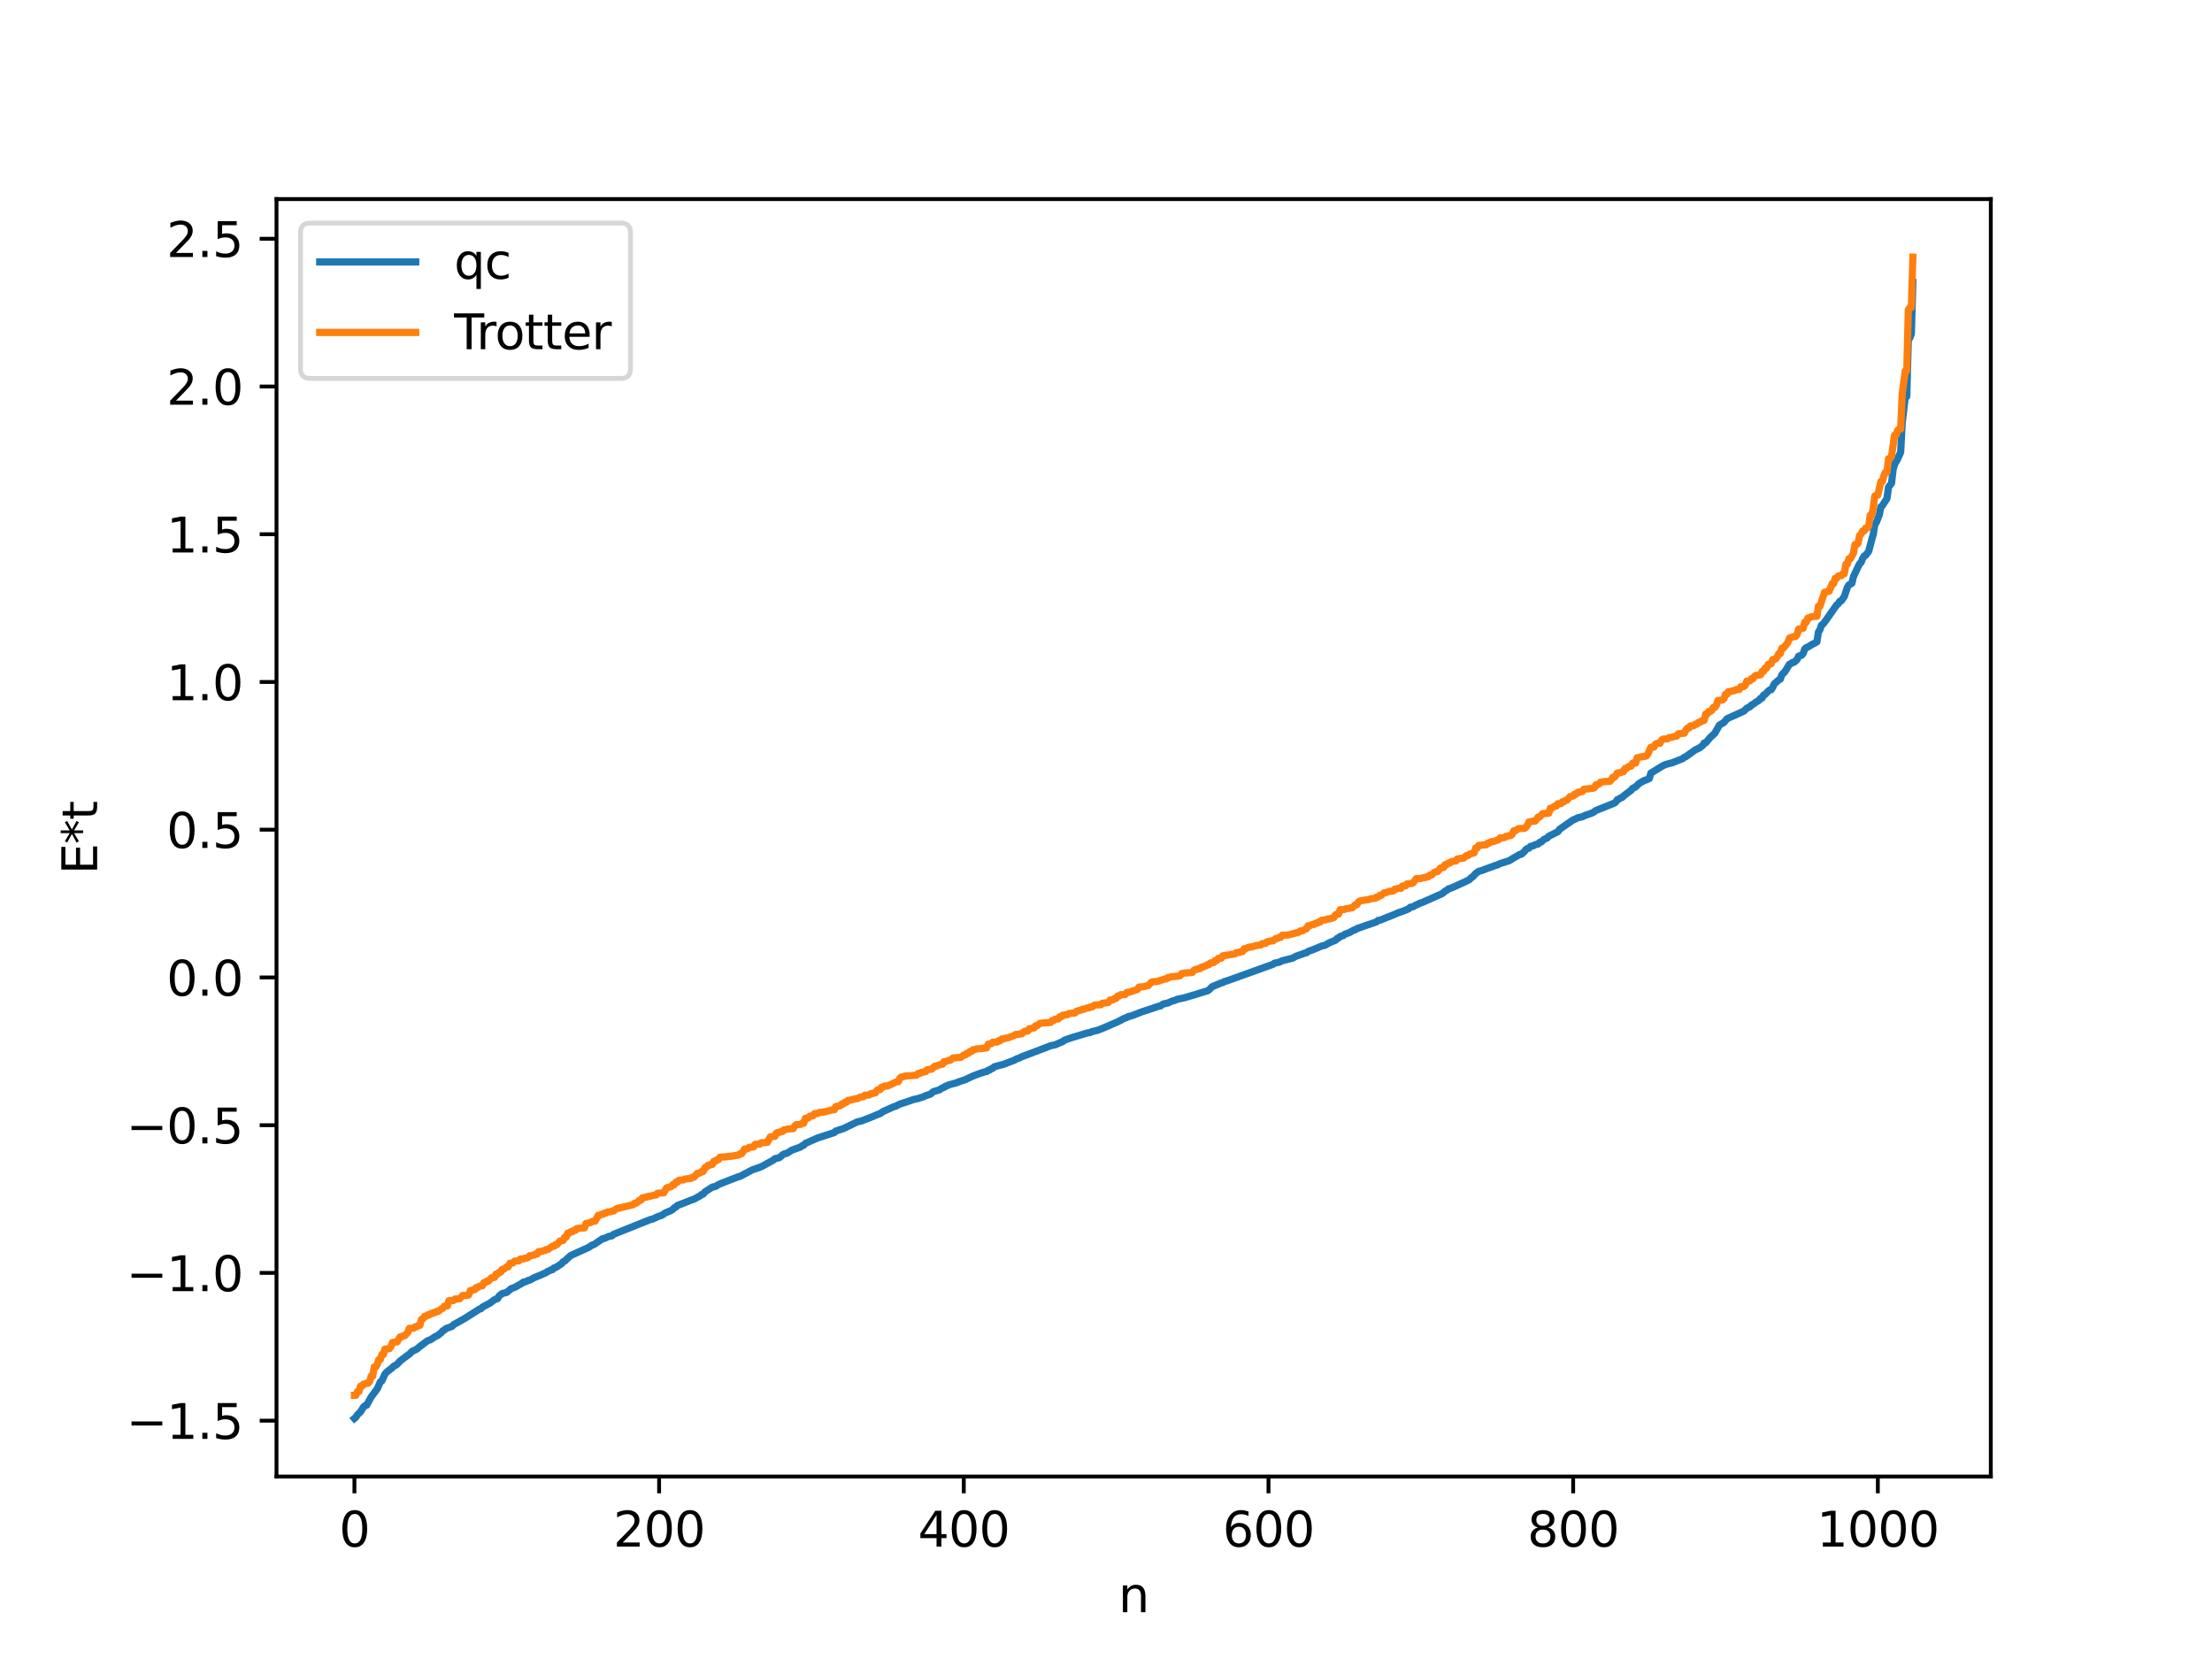 <?xml version="1.0" encoding="utf-8" standalone="no"?>
<!DOCTYPE svg PUBLIC "-//W3C//DTD SVG 1.1//EN"
  "http://www.w3.org/Graphics/SVG/1.1/DTD/svg11.dtd">
<svg xmlns:xlink="http://www.w3.org/1999/xlink" width="460.8pt" height="345.6pt" viewBox="0 0 460.8 345.6" xmlns="http://www.w3.org/2000/svg" version="1.1">
 <defs>
  <style type="text/css">*{stroke-linejoin: round; stroke-linecap: butt}</style>
 </defs>
 <g id="figure_1">
  <g id="patch_1">
   <path d="M 0 345.6 
L 460.8 345.6 
L 460.8 0 
L 0 0 
z
" style="fill: #ffffff"/>
  </g>
  <g id="axes_1">
   <g id="patch_2">
    <path d="M 57.6 307.584 
L 414.72 307.584 
L 414.72 41.472 
L 57.6 41.472 
z
" style="fill: #ffffff"/>
   </g>
   <g id="matplotlib.axis_1">
    <g id="xtick_1">
     <g id="line2d_1">
      <defs>
       <path id="m40d53d89c0" d="M 0 0 
L 0 3.5 
" style="stroke: #000000; stroke-width: 0.8"/>
      </defs>
      <g>
       <use xlink:href="#m40d53d89c0" x="73.833" y="307.584" style="stroke: #000000; stroke-width: 0.8"/>
      </g>
     </g>
     <g id="text_1">
      <!-- 0 -->
      <g transform="translate(70.651 322.182) scale(0.1 -0.1)">
       <defs>
        <path id="DejaVuSans-30" d="M 2034 4250 
Q 1547 4250 1301 3770 
Q 1056 3291 1056 2328 
Q 1056 1369 1301 889 
Q 1547 409 2034 409 
Q 2525 409 2770 889 
Q 3016 1369 3016 2328 
Q 3016 3291 2770 3770 
Q 2525 4250 2034 4250 
z
M 2034 4750 
Q 2819 4750 3233 4129 
Q 3647 3509 3647 2328 
Q 3647 1150 3233 529 
Q 2819 -91 2034 -91 
Q 1250 -91 836 529 
Q 422 1150 422 2328 
Q 422 3509 836 4129 
Q 1250 4750 2034 4750 
z
" transform="scale(0.016)"/>
       </defs>
       <use xlink:href="#DejaVuSans-30"/>
      </g>
     </g>
    </g>
    <g id="xtick_2">
     <g id="line2d_2">
      <g>
       <use xlink:href="#m40d53d89c0" x="137.304" y="307.584" style="stroke: #000000; stroke-width: 0.8"/>
      </g>
     </g>
     <g id="text_2">
      <!-- 200 -->
      <g transform="translate(127.76 322.182) scale(0.1 -0.1)">
       <defs>
        <path id="DejaVuSans-32" d="M 1228 531 
L 3431 531 
L 3431 0 
L 469 0 
L 469 531 
Q 828 903 1448 1529 
Q 2069 2156 2228 2338 
Q 2531 2678 2651 2914 
Q 2772 3150 2772 3378 
Q 2772 3750 2511 3984 
Q 2250 4219 1831 4219 
Q 1534 4219 1204 4116 
Q 875 4013 500 3803 
L 500 4441 
Q 881 4594 1212 4672 
Q 1544 4750 1819 4750 
Q 2544 4750 2975 4387 
Q 3406 4025 3406 3419 
Q 3406 3131 3298 2873 
Q 3191 2616 2906 2266 
Q 2828 2175 2409 1742 
Q 1991 1309 1228 531 
z
" transform="scale(0.016)"/>
       </defs>
       <use xlink:href="#DejaVuSans-32"/>
       <use xlink:href="#DejaVuSans-30" x="63.623"/>
       <use xlink:href="#DejaVuSans-30" x="127.246"/>
      </g>
     </g>
    </g>
    <g id="xtick_3">
     <g id="line2d_3">
      <g>
       <use xlink:href="#m40d53d89c0" x="200.775" y="307.584" style="stroke: #000000; stroke-width: 0.8"/>
      </g>
     </g>
     <g id="text_3">
      <!-- 400 -->
      <g transform="translate(191.231 322.182) scale(0.1 -0.1)">
       <defs>
        <path id="DejaVuSans-34" d="M 2419 4116 
L 825 1625 
L 2419 1625 
L 2419 4116 
z
M 2253 4666 
L 3047 4666 
L 3047 1625 
L 3713 1625 
L 3713 1100 
L 3047 1100 
L 3047 0 
L 2419 0 
L 2419 1100 
L 313 1100 
L 313 1709 
L 2253 4666 
z
" transform="scale(0.016)"/>
       </defs>
       <use xlink:href="#DejaVuSans-34"/>
       <use xlink:href="#DejaVuSans-30" x="63.623"/>
       <use xlink:href="#DejaVuSans-30" x="127.246"/>
      </g>
     </g>
    </g>
    <g id="xtick_4">
     <g id="line2d_4">
      <g>
       <use xlink:href="#m40d53d89c0" x="264.246" y="307.584" style="stroke: #000000; stroke-width: 0.8"/>
      </g>
     </g>
     <g id="text_4">
      <!-- 600 -->
      <g transform="translate(254.702 322.182) scale(0.1 -0.1)">
       <defs>
        <path id="DejaVuSans-36" d="M 2113 2584 
Q 1688 2584 1439 2293 
Q 1191 2003 1191 1497 
Q 1191 994 1439 701 
Q 1688 409 2113 409 
Q 2538 409 2786 701 
Q 3034 994 3034 1497 
Q 3034 2003 2786 2293 
Q 2538 2584 2113 2584 
z
M 3366 4563 
L 3366 3988 
Q 3128 4100 2886 4159 
Q 2644 4219 2406 4219 
Q 1781 4219 1451 3797 
Q 1122 3375 1075 2522 
Q 1259 2794 1537 2939 
Q 1816 3084 2150 3084 
Q 2853 3084 3261 2657 
Q 3669 2231 3669 1497 
Q 3669 778 3244 343 
Q 2819 -91 2113 -91 
Q 1303 -91 875 529 
Q 447 1150 447 2328 
Q 447 3434 972 4092 
Q 1497 4750 2381 4750 
Q 2619 4750 2861 4703 
Q 3103 4656 3366 4563 
z
" transform="scale(0.016)"/>
       </defs>
       <use xlink:href="#DejaVuSans-36"/>
       <use xlink:href="#DejaVuSans-30" x="63.623"/>
       <use xlink:href="#DejaVuSans-30" x="127.246"/>
      </g>
     </g>
    </g>
    <g id="xtick_5">
     <g id="line2d_5">
      <g>
       <use xlink:href="#m40d53d89c0" x="327.717" y="307.584" style="stroke: #000000; stroke-width: 0.8"/>
      </g>
     </g>
     <g id="text_5">
      <!-- 800 -->
      <g transform="translate(318.173 322.182) scale(0.1 -0.1)">
       <defs>
        <path id="DejaVuSans-38" d="M 2034 2216 
Q 1584 2216 1326 1975 
Q 1069 1734 1069 1313 
Q 1069 891 1326 650 
Q 1584 409 2034 409 
Q 2484 409 2743 651 
Q 3003 894 3003 1313 
Q 3003 1734 2745 1975 
Q 2488 2216 2034 2216 
z
M 1403 2484 
Q 997 2584 770 2862 
Q 544 3141 544 3541 
Q 544 4100 942 4425 
Q 1341 4750 2034 4750 
Q 2731 4750 3128 4425 
Q 3525 4100 3525 3541 
Q 3525 3141 3298 2862 
Q 3072 2584 2669 2484 
Q 3125 2378 3379 2068 
Q 3634 1759 3634 1313 
Q 3634 634 3220 271 
Q 2806 -91 2034 -91 
Q 1263 -91 848 271 
Q 434 634 434 1313 
Q 434 1759 690 2068 
Q 947 2378 1403 2484 
z
M 1172 3481 
Q 1172 3119 1398 2916 
Q 1625 2713 2034 2713 
Q 2441 2713 2670 2916 
Q 2900 3119 2900 3481 
Q 2900 3844 2670 4047 
Q 2441 4250 2034 4250 
Q 1625 4250 1398 4047 
Q 1172 3844 1172 3481 
z
" transform="scale(0.016)"/>
       </defs>
       <use xlink:href="#DejaVuSans-38"/>
       <use xlink:href="#DejaVuSans-30" x="63.623"/>
       <use xlink:href="#DejaVuSans-30" x="127.246"/>
      </g>
     </g>
    </g>
    <g id="xtick_6">
     <g id="line2d_6">
      <g>
       <use xlink:href="#m40d53d89c0" x="391.188" y="307.584" style="stroke: #000000; stroke-width: 0.8"/>
      </g>
     </g>
     <g id="text_6">
      <!-- 1000 -->
      <g transform="translate(378.463 322.182) scale(0.1 -0.1)">
       <defs>
        <path id="DejaVuSans-31" d="M 794 531 
L 1825 531 
L 1825 4091 
L 703 3866 
L 703 4441 
L 1819 4666 
L 2450 4666 
L 2450 531 
L 3481 531 
L 3481 0 
L 794 0 
L 794 531 
z
" transform="scale(0.016)"/>
       </defs>
       <use xlink:href="#DejaVuSans-31"/>
       <use xlink:href="#DejaVuSans-30" x="63.623"/>
       <use xlink:href="#DejaVuSans-30" x="127.246"/>
       <use xlink:href="#DejaVuSans-30" x="190.869"/>
      </g>
     </g>
    </g>
    <g id="text_7">
     <!-- n -->
     <g transform="translate(232.991 335.861) scale(0.1 -0.1)">
      <defs>
       <path id="DejaVuSans-6e" d="M 3513 2113 
L 3513 0 
L 2938 0 
L 2938 2094 
Q 2938 2591 2744 2837 
Q 2550 3084 2163 3084 
Q 1697 3084 1428 2787 
Q 1159 2491 1159 1978 
L 1159 0 
L 581 0 
L 581 3500 
L 1159 3500 
L 1159 2956 
Q 1366 3272 1645 3428 
Q 1925 3584 2291 3584 
Q 2894 3584 3203 3211 
Q 3513 2838 3513 2113 
z
" transform="scale(0.016)"/>
      </defs>
      <use xlink:href="#DejaVuSans-6e"/>
     </g>
    </g>
   </g>
   <g id="matplotlib.axis_2">
    <g id="ytick_1">
     <g id="line2d_7">
      <defs>
       <path id="mc11e90abef" d="M 0 0 
L -3.5 0 
" style="stroke: #000000; stroke-width: 0.8"/>
      </defs>
      <g>
       <use xlink:href="#mc11e90abef" x="57.6" y="295.947" style="stroke: #000000; stroke-width: 0.8"/>
      </g>
     </g>
     <g id="text_8">
      <!-- −1.5 -->
      <g transform="translate(26.317 299.747) scale(0.1 -0.1)">
       <defs>
        <path id="DejaVuSans-2212" d="M 678 2272 
L 4684 2272 
L 4684 1741 
L 678 1741 
L 678 2272 
z
" transform="scale(0.016)"/>
        <path id="DejaVuSans-2e" d="M 684 794 
L 1344 794 
L 1344 0 
L 684 0 
L 684 794 
z
" transform="scale(0.016)"/>
        <path id="DejaVuSans-35" d="M 691 4666 
L 3169 4666 
L 3169 4134 
L 1269 4134 
L 1269 2991 
Q 1406 3038 1543 3061 
Q 1681 3084 1819 3084 
Q 2600 3084 3056 2656 
Q 3513 2228 3513 1497 
Q 3513 744 3044 326 
Q 2575 -91 1722 -91 
Q 1428 -91 1123 -41 
Q 819 9 494 109 
L 494 744 
Q 775 591 1075 516 
Q 1375 441 1709 441 
Q 2250 441 2565 725 
Q 2881 1009 2881 1497 
Q 2881 1984 2565 2268 
Q 2250 2553 1709 2553 
Q 1456 2553 1204 2497 
Q 953 2441 691 2322 
L 691 4666 
z
" transform="scale(0.016)"/>
       </defs>
       <use xlink:href="#DejaVuSans-2212"/>
       <use xlink:href="#DejaVuSans-31" x="83.789"/>
       <use xlink:href="#DejaVuSans-2e" x="147.412"/>
       <use xlink:href="#DejaVuSans-35" x="179.199"/>
      </g>
     </g>
    </g>
    <g id="ytick_2">
     <g id="line2d_8">
      <g>
       <use xlink:href="#mc11e90abef" x="57.6" y="265.171" style="stroke: #000000; stroke-width: 0.8"/>
      </g>
     </g>
     <g id="text_9">
      <!-- −1.0 -->
      <g transform="translate(26.317 268.97) scale(0.1 -0.1)">
       <use xlink:href="#DejaVuSans-2212"/>
       <use xlink:href="#DejaVuSans-31" x="83.789"/>
       <use xlink:href="#DejaVuSans-2e" x="147.412"/>
       <use xlink:href="#DejaVuSans-30" x="179.199"/>
      </g>
     </g>
    </g>
    <g id="ytick_3">
     <g id="line2d_9">
      <g>
       <use xlink:href="#mc11e90abef" x="57.6" y="234.395" style="stroke: #000000; stroke-width: 0.8"/>
      </g>
     </g>
     <g id="text_10">
      <!-- −0.5 -->
      <g transform="translate(26.317 238.194) scale(0.1 -0.1)">
       <use xlink:href="#DejaVuSans-2212"/>
       <use xlink:href="#DejaVuSans-30" x="83.789"/>
       <use xlink:href="#DejaVuSans-2e" x="147.412"/>
       <use xlink:href="#DejaVuSans-35" x="179.199"/>
      </g>
     </g>
    </g>
    <g id="ytick_4">
     <g id="line2d_10">
      <g>
       <use xlink:href="#mc11e90abef" x="57.6" y="203.618" style="stroke: #000000; stroke-width: 0.8"/>
      </g>
     </g>
     <g id="text_11">
      <!-- 0.0 -->
      <g transform="translate(34.697 207.418) scale(0.1 -0.1)">
       <use xlink:href="#DejaVuSans-30"/>
       <use xlink:href="#DejaVuSans-2e" x="63.623"/>
       <use xlink:href="#DejaVuSans-30" x="95.41"/>
      </g>
     </g>
    </g>
    <g id="ytick_5">
     <g id="line2d_11">
      <g>
       <use xlink:href="#mc11e90abef" x="57.6" y="172.842" style="stroke: #000000; stroke-width: 0.8"/>
      </g>
     </g>
     <g id="text_12">
      <!-- 0.5 -->
      <g transform="translate(34.697 176.641) scale(0.1 -0.1)">
       <use xlink:href="#DejaVuSans-30"/>
       <use xlink:href="#DejaVuSans-2e" x="63.623"/>
       <use xlink:href="#DejaVuSans-35" x="95.41"/>
      </g>
     </g>
    </g>
    <g id="ytick_6">
     <g id="line2d_12">
      <g>
       <use xlink:href="#mc11e90abef" x="57.6" y="142.066" style="stroke: #000000; stroke-width: 0.8"/>
      </g>
     </g>
     <g id="text_13">
      <!-- 1.0 -->
      <g transform="translate(34.697 145.865) scale(0.1 -0.1)">
       <use xlink:href="#DejaVuSans-31"/>
       <use xlink:href="#DejaVuSans-2e" x="63.623"/>
       <use xlink:href="#DejaVuSans-30" x="95.41"/>
      </g>
     </g>
    </g>
    <g id="ytick_7">
     <g id="line2d_13">
      <g>
       <use xlink:href="#mc11e90abef" x="57.6" y="111.29" style="stroke: #000000; stroke-width: 0.8"/>
      </g>
     </g>
     <g id="text_14">
      <!-- 1.5 -->
      <g transform="translate(34.697 115.089) scale(0.1 -0.1)">
       <use xlink:href="#DejaVuSans-31"/>
       <use xlink:href="#DejaVuSans-2e" x="63.623"/>
       <use xlink:href="#DejaVuSans-35" x="95.41"/>
      </g>
     </g>
    </g>
    <g id="ytick_8">
     <g id="line2d_14">
      <g>
       <use xlink:href="#mc11e90abef" x="57.6" y="80.513" style="stroke: #000000; stroke-width: 0.8"/>
      </g>
     </g>
     <g id="text_15">
      <!-- 2.0 -->
      <g transform="translate(34.697 84.312) scale(0.1 -0.1)">
       <use xlink:href="#DejaVuSans-32"/>
       <use xlink:href="#DejaVuSans-2e" x="63.623"/>
       <use xlink:href="#DejaVuSans-30" x="95.41"/>
      </g>
     </g>
    </g>
    <g id="ytick_9">
     <g id="line2d_15">
      <g>
       <use xlink:href="#mc11e90abef" x="57.6" y="49.737" style="stroke: #000000; stroke-width: 0.8"/>
      </g>
     </g>
     <g id="text_16">
      <!-- 2.5 -->
      <g transform="translate(34.697 53.536) scale(0.1 -0.1)">
       <use xlink:href="#DejaVuSans-32"/>
       <use xlink:href="#DejaVuSans-2e" x="63.623"/>
       <use xlink:href="#DejaVuSans-35" x="95.41"/>
      </g>
     </g>
    </g>
    <g id="text_17">
     <!-- E*t -->
     <g transform="translate(20.238 182.148) rotate(-90) scale(0.1 -0.1)">
      <defs>
       <path id="DejaVuSans-45" d="M 628 4666 
L 3578 4666 
L 3578 4134 
L 1259 4134 
L 1259 2753 
L 3481 2753 
L 3481 2222 
L 1259 2222 
L 1259 531 
L 3634 531 
L 3634 0 
L 628 0 
L 628 4666 
z
" transform="scale(0.016)"/>
       <path id="DejaVuSans-2a" d="M 3009 3897 
L 1888 3291 
L 3009 2681 
L 2828 2375 
L 1778 3009 
L 1778 1831 
L 1422 1831 
L 1422 3009 
L 372 2375 
L 191 2681 
L 1313 3291 
L 191 3897 
L 372 4206 
L 1422 3572 
L 1422 4750 
L 1778 4750 
L 1778 3572 
L 2828 4206 
L 3009 3897 
z
" transform="scale(0.016)"/>
       <path id="DejaVuSans-74" d="M 1172 4494 
L 1172 3500 
L 2356 3500 
L 2356 3053 
L 1172 3053 
L 1172 1153 
Q 1172 725 1289 603 
Q 1406 481 1766 481 
L 2356 481 
L 2356 0 
L 1766 0 
Q 1100 0 847 248 
Q 594 497 594 1153 
L 594 3053 
L 172 3053 
L 172 3500 
L 594 3500 
L 594 4494 
L 1172 4494 
z
" transform="scale(0.016)"/>
      </defs>
      <use xlink:href="#DejaVuSans-45"/>
      <use xlink:href="#DejaVuSans-2a" x="63.184"/>
      <use xlink:href="#DejaVuSans-74" x="113.184"/>
     </g>
    </g>
   </g>
   <g id="line2d_16">
    <path d="M 73.833 295.488 
L 74.15 295.216 
L 74.467 294.708 
L 75.102 294.101 
L 75.737 293.079 
L 76.054 292.813 
L 76.372 292.745 
L 77.324 291.013 
L 78.593 289.312 
L 79.228 287.871 
L 79.545 287.669 
L 80.18 286.294 
L 80.497 285.883 
L 81.767 284.873 
L 82.084 284.541 
L 82.401 284.441 
L 82.719 284.192 
L 83.353 283.519 
L 83.988 283.028 
L 85.258 282.096 
L 85.892 281.476 
L 86.527 281.2 
L 86.844 281.03 
L 87.479 280.488 
L 89.066 279.301 
L 89.7 279.083 
L 90.653 278.447 
L 91.287 278.13 
L 91.922 277.629 
L 92.239 277.238 
L 92.557 277.084 
L 92.874 276.784 
L 94.143 276.317 
L 94.461 275.973 
L 97 274.545 
L 99.856 272.715 
L 100.173 272.643 
L 100.491 272.301 
L 102.077 271.449 
L 103.029 270.744 
L 103.664 270.517 
L 103.981 269.954 
L 104.616 269.47 
L 105.568 269.224 
L 106.52 268.42 
L 107.155 268.221 
L 108.742 267.324 
L 109.059 267.074 
L 109.377 267.057 
L 110.011 266.739 
L 110.329 266.688 
L 111.281 266.16 
L 112.55 265.648 
L 113.82 265.074 
L 114.137 264.825 
L 114.454 264.74 
L 114.772 264.536 
L 115.089 264.502 
L 115.406 264.131 
L 115.724 264.07 
L 116.993 263.242 
L 117.31 262.844 
L 117.628 262.724 
L 118.262 262.105 
L 118.897 261.547 
L 122.705 259.819 
L 123.34 259.364 
L 123.658 259.303 
L 125.562 258.024 
L 125.879 257.996 
L 126.831 257.559 
L 127.466 257.451 
L 127.783 257.147 
L 132.861 255.103 
L 133.496 254.849 
L 135.4 254.091 
L 136.034 253.921 
L 136.986 253.475 
L 137.939 253.13 
L 138.573 252.686 
L 139.843 252.15 
L 140.16 251.939 
L 140.477 251.582 
L 140.795 251.476 
L 141.112 251.116 
L 142.064 250.764 
L 143.968 250.012 
L 144.603 249.787 
L 145.872 249.097 
L 146.19 248.821 
L 146.507 248.745 
L 146.824 248.314 
L 148.411 247.284 
L 149.046 247.16 
L 149.681 246.77 
L 150.633 246.364 
L 153.806 245.134 
L 154.124 245.077 
L 156.662 243.731 
L 158.567 243.054 
L 161.105 241.674 
L 161.423 241.374 
L 162.058 241.239 
L 162.375 241.151 
L 163.01 240.6 
L 163.327 240.38 
L 163.962 240.239 
L 164.914 239.615 
L 166.818 238.921 
L 167.135 238.659 
L 167.453 238.545 
L 167.77 238.191 
L 170.309 237.066 
L 173.8 235.934 
L 174.117 235.608 
L 175.704 235.102 
L 178.56 233.724 
L 179.512 233.499 
L 181.416 232.754 
L 183.003 232.09 
L 183.32 231.995 
L 183.955 231.558 
L 186.177 230.55 
L 186.494 230.488 
L 187.446 230.007 
L 189.033 229.493 
L 190.302 229.049 
L 191.254 228.844 
L 191.889 228.635 
L 192.206 228.555 
L 192.841 228.251 
L 193.793 227.945 
L 194.428 227.413 
L 195.062 227.23 
L 195.697 227.032 
L 196.332 226.619 
L 196.649 226.529 
L 196.967 226.262 
L 197.284 226.213 
L 197.601 226 
L 199.188 225.587 
L 199.823 225.332 
L 201.092 224.912 
L 201.727 224.602 
L 202.679 224.165 
L 203.314 223.915 
L 204.266 223.565 
L 205.218 223.261 
L 205.535 223.219 
L 205.853 222.949 
L 206.17 222.898 
L 206.487 222.629 
L 206.805 222.55 
L 207.122 222.23 
L 208.074 221.975 
L 209.026 221.727 
L 211.248 220.883 
L 211.882 220.528 
L 212.2 220.473 
L 212.834 220.144 
L 216.96 218.584 
L 218.864 217.844 
L 219.816 217.647 
L 220.768 217.235 
L 221.403 216.965 
L 221.72 216.711 
L 222.99 216.247 
L 226.481 215.189 
L 227.115 215.097 
L 227.433 214.913 
L 228.702 214.614 
L 229.654 214.234 
L 230.924 213.695 
L 231.558 213.415 
L 232.828 212.874 
L 234.097 212.194 
L 234.732 211.955 
L 235.049 211.767 
L 235.367 211.719 
L 236.001 211.507 
L 237.905 210.767 
L 239.175 210.363 
L 241.396 209.609 
L 241.714 209.568 
L 242.348 209.141 
L 243.3 208.935 
L 244.253 208.509 
L 244.57 208.46 
L 245.205 208.181 
L 246.791 207.843 
L 247.426 207.646 
L 249.013 207.178 
L 249.965 206.878 
L 251.234 206.488 
L 251.552 206.414 
L 251.869 206.192 
L 252.504 205.555 
L 254.408 204.766 
L 254.725 204.704 
L 255.043 204.483 
L 255.677 204.304 
L 265.198 200.879 
L 265.515 200.64 
L 266.467 200.455 
L 267.102 200.148 
L 269.324 199.581 
L 269.958 199.212 
L 271.228 198.772 
L 271.862 198.528 
L 272.18 198.471 
L 272.497 198.205 
L 273.449 197.863 
L 275.353 197.072 
L 275.988 196.924 
L 276.94 196.387 
L 278.21 195.869 
L 278.527 195.507 
L 278.844 195.41 
L 279.162 195.09 
L 279.796 194.918 
L 280.114 194.64 
L 281.066 194.291 
L 282.018 193.758 
L 282.335 193.693 
L 282.653 193.456 
L 283.922 193.02 
L 284.557 192.788 
L 286.461 192.147 
L 286.778 192.017 
L 287.096 191.737 
L 287.413 191.718 
L 289.317 190.956 
L 290.269 190.586 
L 291.221 190.163 
L 292.173 189.848 
L 293.443 189.334 
L 293.76 189.006 
L 294.395 188.88 
L 295.029 188.497 
L 295.347 188.416 
L 295.664 188.193 
L 296.299 187.992 
L 300.424 186.159 
L 301.059 185.63 
L 301.377 185.479 
L 301.694 185.195 
L 302.329 184.986 
L 303.598 184.42 
L 305.185 183.699 
L 306.137 183.216 
L 306.454 182.857 
L 306.772 182.677 
L 307.406 181.976 
L 308.041 181.507 
L 308.676 181.35 
L 309.628 180.98 
L 310.897 180.528 
L 311.532 180.271 
L 311.849 180.22 
L 312.484 179.903 
L 314.388 179.305 
L 315.023 178.905 
L 315.658 178.536 
L 316.292 178.176 
L 316.61 177.984 
L 316.927 177.962 
L 317.562 177.391 
L 317.879 176.964 
L 318.196 176.759 
L 318.514 176.689 
L 318.831 176.319 
L 319.466 176.186 
L 319.783 175.964 
L 320.418 175.82 
L 320.735 175.469 
L 321.053 175.401 
L 321.687 174.831 
L 322.322 174.559 
L 322.639 174.201 
L 324.543 173.252 
L 324.861 172.78 
L 325.496 172.334 
L 327.717 170.792 
L 328.034 170.695 
L 328.669 170.356 
L 329.621 170.146 
L 330.256 169.846 
L 331.208 169.528 
L 331.843 169.277 
L 332.477 168.832 
L 336.286 167.307 
L 336.603 167.072 
L 336.92 166.57 
L 337.238 166.482 
L 337.555 166.227 
L 337.872 166.147 
L 338.507 165.584 
L 339.777 164.637 
L 340.094 164.219 
L 340.729 163.935 
L 341.363 163.277 
L 341.998 162.885 
L 342.633 162.549 
L 342.95 162.473 
L 343.585 162.179 
L 343.902 161.059 
L 346.441 159.493 
L 347.076 159.228 
L 348.345 158.901 
L 350.567 158.02 
L 350.884 157.748 
L 351.201 157.624 
L 353.105 156.246 
L 354.058 155.78 
L 354.692 155.313 
L 355.01 154.773 
L 355.327 154.746 
L 356.279 153.615 
L 356.914 153.046 
L 357.231 152.725 
L 358.183 151.058 
L 358.818 150.684 
L 359.135 150.487 
L 359.77 149.723 
L 363.261 148.148 
L 363.896 147.531 
L 364.53 147.248 
L 364.848 146.888 
L 365.165 146.735 
L 365.8 146.266 
L 366.434 145.886 
L 366.752 145.47 
L 367.069 145.416 
L 367.386 144.81 
L 367.704 144.66 
L 368.339 143.994 
L 368.656 143.746 
L 368.973 143.685 
L 369.291 143.187 
L 369.608 142.468 
L 370.56 141.636 
L 370.877 141.469 
L 371.195 140.558 
L 371.829 139.931 
L 372.781 138.371 
L 373.099 138.246 
L 373.416 138 
L 373.734 137.957 
L 374.368 137.402 
L 374.686 136.692 
L 375.32 136.492 
L 375.638 136.127 
L 375.955 135.206 
L 376.272 134.913 
L 376.59 134.802 
L 377.542 134.221 
L 378.494 133.719 
L 378.811 131.655 
L 379.129 131.166 
L 379.446 130.236 
L 379.763 130.008 
L 380.398 129.185 
L 382.62 126.011 
L 382.937 125.791 
L 383.254 125.26 
L 383.572 125.168 
L 384.206 124.256 
L 384.841 122.364 
L 385.158 121.863 
L 385.793 121.486 
L 386.11 120.111 
L 387.38 117.441 
L 387.697 117.165 
L 388.015 116.346 
L 388.332 115.836 
L 388.649 115.68 
L 389.284 114.855 
L 389.919 112.404 
L 390.236 111.344 
L 390.553 109.31 
L 390.871 108.816 
L 391.505 107.228 
L 391.823 105.576 
L 392.14 105.307 
L 393.092 103.843 
L 393.41 101.476 
L 394.044 100.667 
L 394.362 97.866 
L 394.679 96.708 
L 395.314 95.614 
L 395.948 94.18 
L 396.266 88.076 
L 396.9 82.774 
L 397.218 82.595 
L 397.535 70.85 
L 397.853 70.372 
L 398.17 69.584 
L 398.487 58.818 
L 398.487 58.818 
" clip-path="url(#pee4b3b5e62)" style="fill: none; stroke: #1f77b4; stroke-width: 1.5; stroke-linecap: square"/>
   </g>
   <g id="line2d_17">
    <path d="M 73.833 290.67 
L 74.15 290.67 
L 74.467 289.886 
L 74.785 289.886 
L 75.102 288.77 
L 75.42 288.77 
L 75.737 288.33 
L 76.054 288.33 
L 76.372 288.145 
L 76.689 288.145 
L 77.006 287.761 
L 77.324 286.669 
L 77.641 286.669 
L 77.958 284.768 
L 78.276 284.768 
L 78.593 284.228 
L 78.91 283.232 
L 79.228 283.232 
L 79.545 282.177 
L 79.862 282.177 
L 80.18 281.042 
L 81.132 280.955 
L 81.449 280.493 
L 81.767 279.655 
L 82.719 279.549 
L 83.353 278.487 
L 83.671 278.487 
L 83.988 278.253 
L 84.305 278.253 
L 84.94 277.606 
L 85.258 276.726 
L 86.21 276.677 
L 86.527 276.368 
L 86.844 276.368 
L 87.162 276.096 
L 87.479 276.096 
L 87.796 274.857 
L 88.114 274.692 
L 88.431 274.237 
L 88.748 274.237 
L 89.066 273.929 
L 89.383 273.929 
L 89.7 273.649 
L 90.018 273.649 
L 90.335 273.425 
L 90.653 273.425 
L 90.97 273.194 
L 91.287 273.194 
L 91.922 272.692 
L 92.239 272.558 
L 92.557 272.109 
L 93.191 272.048 
L 93.509 270.949 
L 94.461 270.934 
L 94.778 270.596 
L 95.73 270.575 
L 96.365 269.888 
L 97.317 269.856 
L 97.634 269.77 
L 97.952 268.856 
L 98.269 268.856 
L 98.586 268.654 
L 98.904 268.654 
L 99.221 268.211 
L 99.539 268.211 
L 99.856 267.943 
L 100.491 267.847 
L 100.808 267.175 
L 101.125 267.175 
L 101.443 266.871 
L 101.76 266.871 
L 102.395 266.174 
L 103.029 266.095 
L 103.347 265.41 
L 103.664 265.41 
L 103.981 265.024 
L 104.299 265.024 
L 104.616 264.416 
L 104.934 264.416 
L 105.568 263.911 
L 105.886 263.911 
L 106.203 263.179 
L 106.838 263.095 
L 107.155 262.721 
L 108.107 262.646 
L 108.424 262.271 
L 109.059 262.258 
L 109.377 262.09 
L 109.694 262.09 
L 110.011 261.955 
L 110.329 261.593 
L 110.646 261.593 
L 110.963 261.465 
L 111.281 261.465 
L 111.598 261.217 
L 111.915 261.217 
L 112.233 260.714 
L 112.867 260.703 
L 113.185 260.529 
L 113.502 260.529 
L 113.82 260.283 
L 114.137 260.283 
L 115.089 259.608 
L 115.406 259.608 
L 115.724 259.263 
L 116.041 259.263 
L 116.676 258.505 
L 117.31 258.41 
L 117.628 257.732 
L 117.945 257.732 
L 118.262 256.892 
L 118.58 256.892 
L 118.897 256.583 
L 119.215 256.583 
L 119.532 256.306 
L 119.849 256.306 
L 120.167 255.922 
L 121.119 255.818 
L 121.753 255.802 
L 122.071 254.878 
L 123.023 254.696 
L 123.34 254.447 
L 123.975 254.381 
L 124.61 253.186 
L 124.927 253.186 
L 125.244 252.971 
L 125.562 252.971 
L 125.879 252.728 
L 126.196 252.728 
L 126.514 252.492 
L 127.148 252.445 
L 127.466 252.294 
L 127.783 252.294 
L 128.418 251.788 
L 131.909 250.954 
L 132.226 250.63 
L 132.543 250.63 
L 132.861 250.414 
L 133.178 250.026 
L 133.496 250.026 
L 133.813 249.523 
L 134.13 249.523 
L 134.448 249.363 
L 134.765 249.363 
L 135.082 249.201 
L 135.4 249.201 
L 136.352 248.946 
L 136.669 248.946 
L 136.986 248.574 
L 138.256 248.491 
L 138.891 247.446 
L 139.843 247.181 
L 140.16 246.785 
L 140.477 246.785 
L 140.795 246.264 
L 141.112 246.264 
L 141.429 245.865 
L 142.381 245.799 
L 142.699 245.607 
L 143.968 245.476 
L 144.286 245.213 
L 144.603 245.213 
L 145.238 244.45 
L 145.872 244.348 
L 146.19 244.019 
L 146.507 244.019 
L 146.824 243.262 
L 147.142 243.158 
L 147.459 242.761 
L 147.777 242.761 
L 148.094 242.561 
L 148.411 242.561 
L 148.729 241.898 
L 149.046 241.898 
L 149.363 241.58 
L 149.681 241.58 
L 149.998 241.053 
L 151.267 240.993 
L 151.902 240.884 
L 152.22 240.884 
L 152.854 240.769 
L 153.489 240.67 
L 153.806 240.634 
L 154.124 240.363 
L 154.441 240.363 
L 154.758 239.996 
L 155.076 239.39 
L 155.71 239.327 
L 156.028 239.026 
L 156.98 238.931 
L 157.297 238.387 
L 158.249 238.349 
L 158.567 238.05 
L 159.836 237.996 
L 160.471 236.826 
L 161.105 236.749 
L 161.423 236.729 
L 161.74 236.029 
L 162.058 235.906 
L 162.375 235.906 
L 162.692 235.707 
L 163.01 235.707 
L 163.327 235.344 
L 163.644 235.344 
L 163.962 235.208 
L 165.231 235.12 
L 165.548 234.576 
L 165.866 234.287 
L 166.818 234.227 
L 167.135 233.977 
L 167.453 233.977 
L 167.77 232.954 
L 168.405 232.895 
L 168.722 232.512 
L 169.357 232.45 
L 169.674 231.991 
L 170.309 231.959 
L 170.626 231.756 
L 171.578 231.673 
L 173.482 231.182 
L 173.8 231.182 
L 174.117 230.519 
L 175.069 230.333 
L 175.386 229.949 
L 175.704 229.949 
L 176.021 229.616 
L 176.339 229.616 
L 176.656 229.211 
L 176.973 229.211 
L 178.243 228.876 
L 178.56 228.876 
L 179.195 228.553 
L 179.829 228.483 
L 180.147 228.155 
L 181.099 228.103 
L 181.416 227.817 
L 181.734 227.817 
L 182.051 227.665 
L 182.368 227.665 
L 182.686 227.127 
L 183.003 226.988 
L 183.32 226.988 
L 183.638 226.487 
L 183.955 226.487 
L 184.272 226.232 
L 184.907 226.228 
L 186.811 225.338 
L 187.129 225.338 
L 187.446 224.604 
L 187.763 224.358 
L 188.081 224.358 
L 188.398 224.178 
L 189.985 224.07 
L 190.62 223.991 
L 190.937 223.991 
L 191.254 223.619 
L 191.572 223.619 
L 191.889 223.4 
L 192.206 223.4 
L 192.524 223.234 
L 192.841 223.234 
L 193.158 222.849 
L 193.793 222.765 
L 194.11 222.701 
L 194.745 222.097 
L 195.062 222.097 
L 195.697 221.803 
L 196.332 221.7 
L 196.649 221.163 
L 196.967 221.163 
L 197.601 220.883 
L 197.919 220.883 
L 198.553 220.397 
L 199.505 220.309 
L 200.14 220.268 
L 200.775 219.774 
L 201.092 219.774 
L 201.41 219.418 
L 201.727 219.418 
L 202.044 219.045 
L 202.362 219.045 
L 202.679 218.688 
L 202.996 218.688 
L 203.314 218.517 
L 204.583 218.416 
L 205.535 218.285 
L 205.853 217.522 
L 206.487 217.432 
L 206.805 217.109 
L 207.757 217.067 
L 208.074 216.786 
L 208.391 216.786 
L 208.709 216.422 
L 209.026 216.422 
L 209.343 216.301 
L 209.978 216.205 
L 211.248 215.732 
L 211.565 215.497 
L 212.2 215.49 
L 212.517 215.358 
L 212.834 215.358 
L 213.469 214.824 
L 214.104 214.784 
L 214.421 214.294 
L 214.739 214.294 
L 215.056 214.165 
L 215.373 214.165 
L 215.691 213.711 
L 216.008 213.711 
L 216.643 213.19 
L 217.277 213.104 
L 218.864 213.002 
L 219.181 212.599 
L 219.499 212.599 
L 219.816 212.307 
L 220.451 212.272 
L 220.768 211.81 
L 221.086 211.81 
L 221.403 211.481 
L 222.355 211.374 
L 222.672 211.121 
L 223.942 211.02 
L 224.259 210.654 
L 225.211 210.407 
L 225.529 210.221 
L 225.846 210.221 
L 226.481 209.979 
L 226.798 209.979 
L 227.115 209.784 
L 227.433 209.784 
L 228.067 209.358 
L 229.337 209.305 
L 229.654 208.991 
L 230.606 208.893 
L 230.924 208.821 
L 231.241 208.299 
L 231.876 208.268 
L 232.193 207.985 
L 232.51 207.985 
L 232.828 207.489 
L 233.145 207.489 
L 233.462 207.205 
L 234.415 207.185 
L 234.732 206.746 
L 235.367 206.663 
L 236.953 206.12 
L 237.271 205.626 
L 238.223 205.56 
L 238.54 205.441 
L 239.175 205.335 
L 239.81 204.653 
L 240.127 204.52 
L 241.079 204.459 
L 242.666 203.942 
L 242.983 203.93 
L 243.3 203.623 
L 243.618 203.623 
L 243.935 203.477 
L 245.205 203.376 
L 245.839 203.26 
L 246.157 202.818 
L 246.791 202.705 
L 248.378 202.587 
L 248.696 202.144 
L 249.013 201.953 
L 249.33 201.953 
L 249.648 201.789 
L 249.965 201.789 
L 250.282 201.468 
L 250.6 201.468 
L 250.917 201.249 
L 251.234 201.21 
L 251.552 200.948 
L 251.869 200.948 
L 252.186 200.582 
L 252.821 200.53 
L 253.139 200.096 
L 253.456 200.096 
L 253.773 199.664 
L 254.408 199.614 
L 254.725 199.114 
L 257.264 198.708 
L 257.581 198.422 
L 258.216 198.416 
L 258.534 198.235 
L 258.851 198.235 
L 259.168 197.638 
L 259.486 197.638 
L 260.12 197.324 
L 260.755 197.249 
L 261.707 196.97 
L 262.659 196.85 
L 262.977 196.557 
L 263.611 196.543 
L 263.929 196.204 
L 264.881 196 
L 265.198 196 
L 265.833 195.481 
L 266.15 195.481 
L 266.467 195.269 
L 266.785 195.269 
L 267.102 194.831 
L 268.372 194.779 
L 270.593 194.179 
L 270.91 193.928 
L 271.228 193.928 
L 272.18 193.47 
L 272.497 192.844 
L 272.815 192.844 
L 273.449 192.578 
L 273.767 192.578 
L 274.084 192.322 
L 274.401 192.322 
L 274.719 192.054 
L 275.036 192.054 
L 275.353 191.694 
L 275.988 191.644 
L 276.623 191.44 
L 276.94 191.44 
L 277.892 191.119 
L 278.21 190.57 
L 278.527 190.422 
L 278.844 190.422 
L 279.162 189.511 
L 280.114 189.457 
L 280.431 189.286 
L 281.066 189.236 
L 281.383 189.114 
L 281.7 189.114 
L 282.335 188.474 
L 282.653 188.474 
L 282.97 187.921 
L 283.287 187.675 
L 285.191 187.376 
L 285.509 187.232 
L 286.461 187.133 
L 286.778 186.87 
L 287.096 186.87 
L 287.413 186.518 
L 287.73 186.518 
L 288.365 185.974 
L 288.682 185.974 
L 289.317 185.703 
L 290.269 185.592 
L 290.586 185.204 
L 290.904 185.204 
L 291.221 185.07 
L 291.856 185.063 
L 292.173 184.567 
L 292.808 184.533 
L 293.125 184.134 
L 294.077 184.048 
L 294.395 183.901 
L 295.029 183.031 
L 295.981 183.006 
L 296.616 182.825 
L 296.934 182.825 
L 297.251 182.627 
L 297.568 182.627 
L 297.886 182.283 
L 298.203 182.283 
L 298.838 181.712 
L 299.155 181.565 
L 299.472 181.565 
L 300.107 180.81 
L 300.742 180.706 
L 301.059 180.117 
L 301.377 180.117 
L 301.694 179.799 
L 302.011 179.799 
L 302.329 179.498 
L 303.281 179.354 
L 303.598 178.93 
L 304.233 178.827 
L 304.867 178.784 
L 305.502 178.223 
L 305.82 178.223 
L 306.137 177.922 
L 307.089 177.669 
L 307.406 176.649 
L 307.724 176.649 
L 308.041 176.111 
L 309.628 175.976 
L 309.945 175.637 
L 310.262 175.637 
L 310.58 175.372 
L 311.215 175.274 
L 312.167 174.927 
L 312.484 174.564 
L 313.436 174.48 
L 313.753 174.206 
L 314.071 174.206 
L 314.388 174.074 
L 314.705 174.074 
L 315.023 173.806 
L 315.34 173.071 
L 315.658 173.071 
L 316.292 172.635 
L 316.927 172.572 
L 317.562 172.563 
L 317.879 172.359 
L 318.196 171.892 
L 318.514 171.223 
L 318.831 171.223 
L 319.148 171.075 
L 319.783 171.072 
L 320.418 170.206 
L 320.735 170.206 
L 321.37 169.49 
L 322.639 169.406 
L 322.957 168.372 
L 323.274 168.372 
L 323.909 167.904 
L 324.226 167.904 
L 324.543 167.422 
L 325.178 167.419 
L 325.496 167.003 
L 325.813 167.003 
L 326.13 166.732 
L 326.448 166.671 
L 327.082 165.943 
L 327.717 165.843 
L 328.034 165.43 
L 328.352 165.43 
L 328.669 165.059 
L 328.986 165.059 
L 329.304 164.904 
L 329.621 164.904 
L 329.939 164.406 
L 331.843 164.224 
L 332.16 164.091 
L 332.477 163.479 
L 332.795 163.479 
L 333.112 163.315 
L 333.429 162.934 
L 333.747 162.934 
L 334.064 162.81 
L 335.334 162.782 
L 335.651 162.47 
L 335.968 161.925 
L 336.286 161.925 
L 336.603 161.589 
L 336.92 161.023 
L 337.555 160.987 
L 337.872 160.772 
L 338.19 160.772 
L 338.507 160.114 
L 338.824 160.114 
L 339.142 159.772 
L 339.459 159.612 
L 339.777 159.612 
L 340.094 158.992 
L 340.729 158.965 
L 341.046 157.846 
L 341.363 157.846 
L 341.681 157.704 
L 342.315 157.603 
L 342.95 157.498 
L 343.267 157.103 
L 343.902 155.662 
L 344.537 155.63 
L 344.854 155.051 
L 345.172 154.856 
L 345.806 154.83 
L 346.124 154.186 
L 346.441 153.971 
L 347.393 153.908 
L 347.71 153.664 
L 348.345 153.565 
L 348.98 153.368 
L 349.297 153.368 
L 349.615 152.859 
L 350.249 152.804 
L 350.884 152.736 
L 351.201 152.04 
L 351.519 151.667 
L 351.836 151.667 
L 352.153 151.216 
L 352.788 151.2 
L 353.105 150.878 
L 353.423 150.878 
L 353.74 150.521 
L 354.058 150.521 
L 354.375 150.211 
L 354.692 150.211 
L 355.01 150.062 
L 355.327 148.742 
L 355.644 148.742 
L 355.962 148.217 
L 356.279 148.217 
L 356.596 147.983 
L 356.914 147.377 
L 357.231 147.377 
L 357.548 146.924 
L 357.866 145.926 
L 358.818 145.806 
L 359.135 145.571 
L 359.453 144.606 
L 359.77 144.606 
L 360.087 144.076 
L 360.405 144.076 
L 361.039 143.878 
L 361.357 143.878 
L 361.674 143.654 
L 362.309 143.649 
L 362.626 143.065 
L 363.261 143.027 
L 363.578 142.758 
L 363.896 141.876 
L 364.53 141.836 
L 364.848 141.398 
L 365.165 141.398 
L 365.482 140.906 
L 365.8 140.68 
L 366.117 140.68 
L 366.752 140.567 
L 367.069 139.861 
L 367.386 139.861 
L 367.704 139.181 
L 368.021 139.181 
L 368.339 138.394 
L 368.656 138.394 
L 368.973 138.258 
L 369.291 137.391 
L 369.608 137.391 
L 369.925 137.257 
L 370.243 136.818 
L 370.56 136.154 
L 370.877 136.154 
L 371.195 135.012 
L 371.512 135.012 
L 372.464 133.829 
L 372.781 132.929 
L 373.734 132.596 
L 374.051 132.596 
L 374.368 132.192 
L 374.686 131.048 
L 375.638 130.876 
L 375.955 129.629 
L 376.272 129.629 
L 376.59 128.768 
L 376.907 128.768 
L 377.224 128.499 
L 377.859 128.417 
L 378.494 128.38 
L 378.811 126.294 
L 379.129 126.294 
L 380.081 123.377 
L 380.398 123.377 
L 380.715 123.172 
L 381.033 123.172 
L 381.667 121.607 
L 381.985 121.58 
L 382.302 120.474 
L 382.62 120.474 
L 382.937 119.993 
L 383.572 119.911 
L 383.889 119.51 
L 384.206 119.51 
L 384.524 117.524 
L 384.841 117.524 
L 385.158 116.39 
L 385.476 116.39 
L 386.11 115.231 
L 386.428 113.43 
L 386.745 113.43 
L 387.062 113.208 
L 387.38 111.549 
L 387.697 111.264 
L 388.015 110.611 
L 388.332 110.611 
L 388.649 110.006 
L 388.967 110.006 
L 389.284 109.619 
L 389.601 107.306 
L 389.919 107.306 
L 390.236 105.857 
L 390.553 103.339 
L 390.871 103.143 
L 391.188 103.143 
L 391.823 100.303 
L 392.14 100.303 
L 392.458 99.058 
L 392.775 98.373 
L 393.092 98.373 
L 393.41 95.56 
L 393.727 95.56 
L 394.044 94.996 
L 394.679 90.612 
L 394.996 90.612 
L 395.314 89.648 
L 395.631 89.36 
L 395.948 89.36 
L 396.266 81.972 
L 396.9 77.26 
L 397.218 77.26 
L 397.535 64.561 
L 397.853 64.05 
L 398.17 64.05 
L 398.487 53.568 
L 398.487 53.568 
" clip-path="url(#pee4b3b5e62)" style="fill: none; stroke: #ff7f0e; stroke-width: 1.5; stroke-linecap: square"/>
   </g>
   <g id="patch_3">
    <path d="M 57.6 307.584 
L 57.6 41.472 
" style="fill: none; stroke: #000000; stroke-width: 0.8; stroke-linejoin: miter; stroke-linecap: square"/>
   </g>
   <g id="patch_4">
    <path d="M 414.72 307.584 
L 414.72 41.472 
" style="fill: none; stroke: #000000; stroke-width: 0.8; stroke-linejoin: miter; stroke-linecap: square"/>
   </g>
   <g id="patch_5">
    <path d="M 57.6 307.584 
L 414.72 307.584 
" style="fill: none; stroke: #000000; stroke-width: 0.8; stroke-linejoin: miter; stroke-linecap: square"/>
   </g>
   <g id="patch_6">
    <path d="M 57.6 41.472 
L 414.72 41.472 
" style="fill: none; stroke: #000000; stroke-width: 0.8; stroke-linejoin: miter; stroke-linecap: square"/>
   </g>
   <g id="legend_1">
    <g id="patch_7">
     <path d="M 64.6 78.828 
L 129.342 78.828 
Q 131.342 78.828 131.342 76.828 
L 131.342 48.472 
Q 131.342 46.472 129.342 46.472 
L 64.6 46.472 
Q 62.6 46.472 62.6 48.472 
L 62.6 76.828 
Q 62.6 78.828 64.6 78.828 
z
" style="fill: #ffffff; opacity: 0.8; stroke: #cccccc; stroke-linejoin: miter"/>
    </g>
    <g id="line2d_18">
     <path d="M 66.6 54.57 
L 76.6 54.57 
L 86.6 54.57 
" style="fill: none; stroke: #1f77b4; stroke-width: 1.5; stroke-linecap: square"/>
    </g>
    <g id="text_18">
     <!-- qc -->
     <g transform="translate(94.6 58.07) scale(0.1 -0.1)">
      <defs>
       <path id="DejaVuSans-71" d="M 947 1747 
Q 947 1113 1208 752 
Q 1469 391 1925 391 
Q 2381 391 2643 752 
Q 2906 1113 2906 1747 
Q 2906 2381 2643 2742 
Q 2381 3103 1925 3103 
Q 1469 3103 1208 2742 
Q 947 2381 947 1747 
z
M 2906 525 
Q 2725 213 2448 61 
Q 2172 -91 1784 -91 
Q 1150 -91 751 415 
Q 353 922 353 1747 
Q 353 2572 751 3078 
Q 1150 3584 1784 3584 
Q 2172 3584 2448 3432 
Q 2725 3281 2906 2969 
L 2906 3500 
L 3481 3500 
L 3481 -1331 
L 2906 -1331 
L 2906 525 
z
" transform="scale(0.016)"/>
       <path id="DejaVuSans-63" d="M 3122 3366 
L 3122 2828 
Q 2878 2963 2633 3030 
Q 2388 3097 2138 3097 
Q 1578 3097 1268 2742 
Q 959 2388 959 1747 
Q 959 1106 1268 751 
Q 1578 397 2138 397 
Q 2388 397 2633 464 
Q 2878 531 3122 666 
L 3122 134 
Q 2881 22 2623 -34 
Q 2366 -91 2075 -91 
Q 1284 -91 818 406 
Q 353 903 353 1747 
Q 353 2603 823 3093 
Q 1294 3584 2113 3584 
Q 2378 3584 2631 3529 
Q 2884 3475 3122 3366 
z
" transform="scale(0.016)"/>
      </defs>
      <use xlink:href="#DejaVuSans-71"/>
      <use xlink:href="#DejaVuSans-63" x="63.477"/>
     </g>
    </g>
    <g id="line2d_19">
     <path d="M 66.6 69.249 
L 76.6 69.249 
L 86.6 69.249 
" style="fill: none; stroke: #ff7f0e; stroke-width: 1.5; stroke-linecap: square"/>
    </g>
    <g id="text_19">
     <!-- Trotter -->
     <g transform="translate(94.6 72.749) scale(0.1 -0.1)">
      <defs>
       <path id="DejaVuSans-54" d="M -19 4666 
L 3928 4666 
L 3928 4134 
L 2272 4134 
L 2272 0 
L 1638 0 
L 1638 4134 
L -19 4134 
L -19 4666 
z
" transform="scale(0.016)"/>
       <path id="DejaVuSans-72" d="M 2631 2963 
Q 2534 3019 2420 3045 
Q 2306 3072 2169 3072 
Q 1681 3072 1420 2755 
Q 1159 2438 1159 1844 
L 1159 0 
L 581 0 
L 581 3500 
L 1159 3500 
L 1159 2956 
Q 1341 3275 1631 3429 
Q 1922 3584 2338 3584 
Q 2397 3584 2469 3576 
Q 2541 3569 2628 3553 
L 2631 2963 
z
" transform="scale(0.016)"/>
       <path id="DejaVuSans-6f" d="M 1959 3097 
Q 1497 3097 1228 2736 
Q 959 2375 959 1747 
Q 959 1119 1226 758 
Q 1494 397 1959 397 
Q 2419 397 2687 759 
Q 2956 1122 2956 1747 
Q 2956 2369 2687 2733 
Q 2419 3097 1959 3097 
z
M 1959 3584 
Q 2709 3584 3137 3096 
Q 3566 2609 3566 1747 
Q 3566 888 3137 398 
Q 2709 -91 1959 -91 
Q 1206 -91 779 398 
Q 353 888 353 1747 
Q 353 2609 779 3096 
Q 1206 3584 1959 3584 
z
" transform="scale(0.016)"/>
       <path id="DejaVuSans-65" d="M 3597 1894 
L 3597 1613 
L 953 1613 
Q 991 1019 1311 708 
Q 1631 397 2203 397 
Q 2534 397 2845 478 
Q 3156 559 3463 722 
L 3463 178 
Q 3153 47 2828 -22 
Q 2503 -91 2169 -91 
Q 1331 -91 842 396 
Q 353 884 353 1716 
Q 353 2575 817 3079 
Q 1281 3584 2069 3584 
Q 2775 3584 3186 3129 
Q 3597 2675 3597 1894 
z
M 3022 2063 
Q 3016 2534 2758 2815 
Q 2500 3097 2075 3097 
Q 1594 3097 1305 2825 
Q 1016 2553 972 2059 
L 3022 2063 
z
" transform="scale(0.016)"/>
      </defs>
      <use xlink:href="#DejaVuSans-54"/>
      <use xlink:href="#DejaVuSans-72" x="46.334"/>
      <use xlink:href="#DejaVuSans-6f" x="85.197"/>
      <use xlink:href="#DejaVuSans-74" x="146.379"/>
      <use xlink:href="#DejaVuSans-74" x="185.588"/>
      <use xlink:href="#DejaVuSans-65" x="224.797"/>
      <use xlink:href="#DejaVuSans-72" x="286.32"/>
     </g>
    </g>
   </g>
  </g>
 </g>
 <defs>
  <clipPath id="pee4b3b5e62">
   <rect x="57.6" y="41.472" width="357.12" height="266.112"/>
  </clipPath>
 </defs>
</svg>
